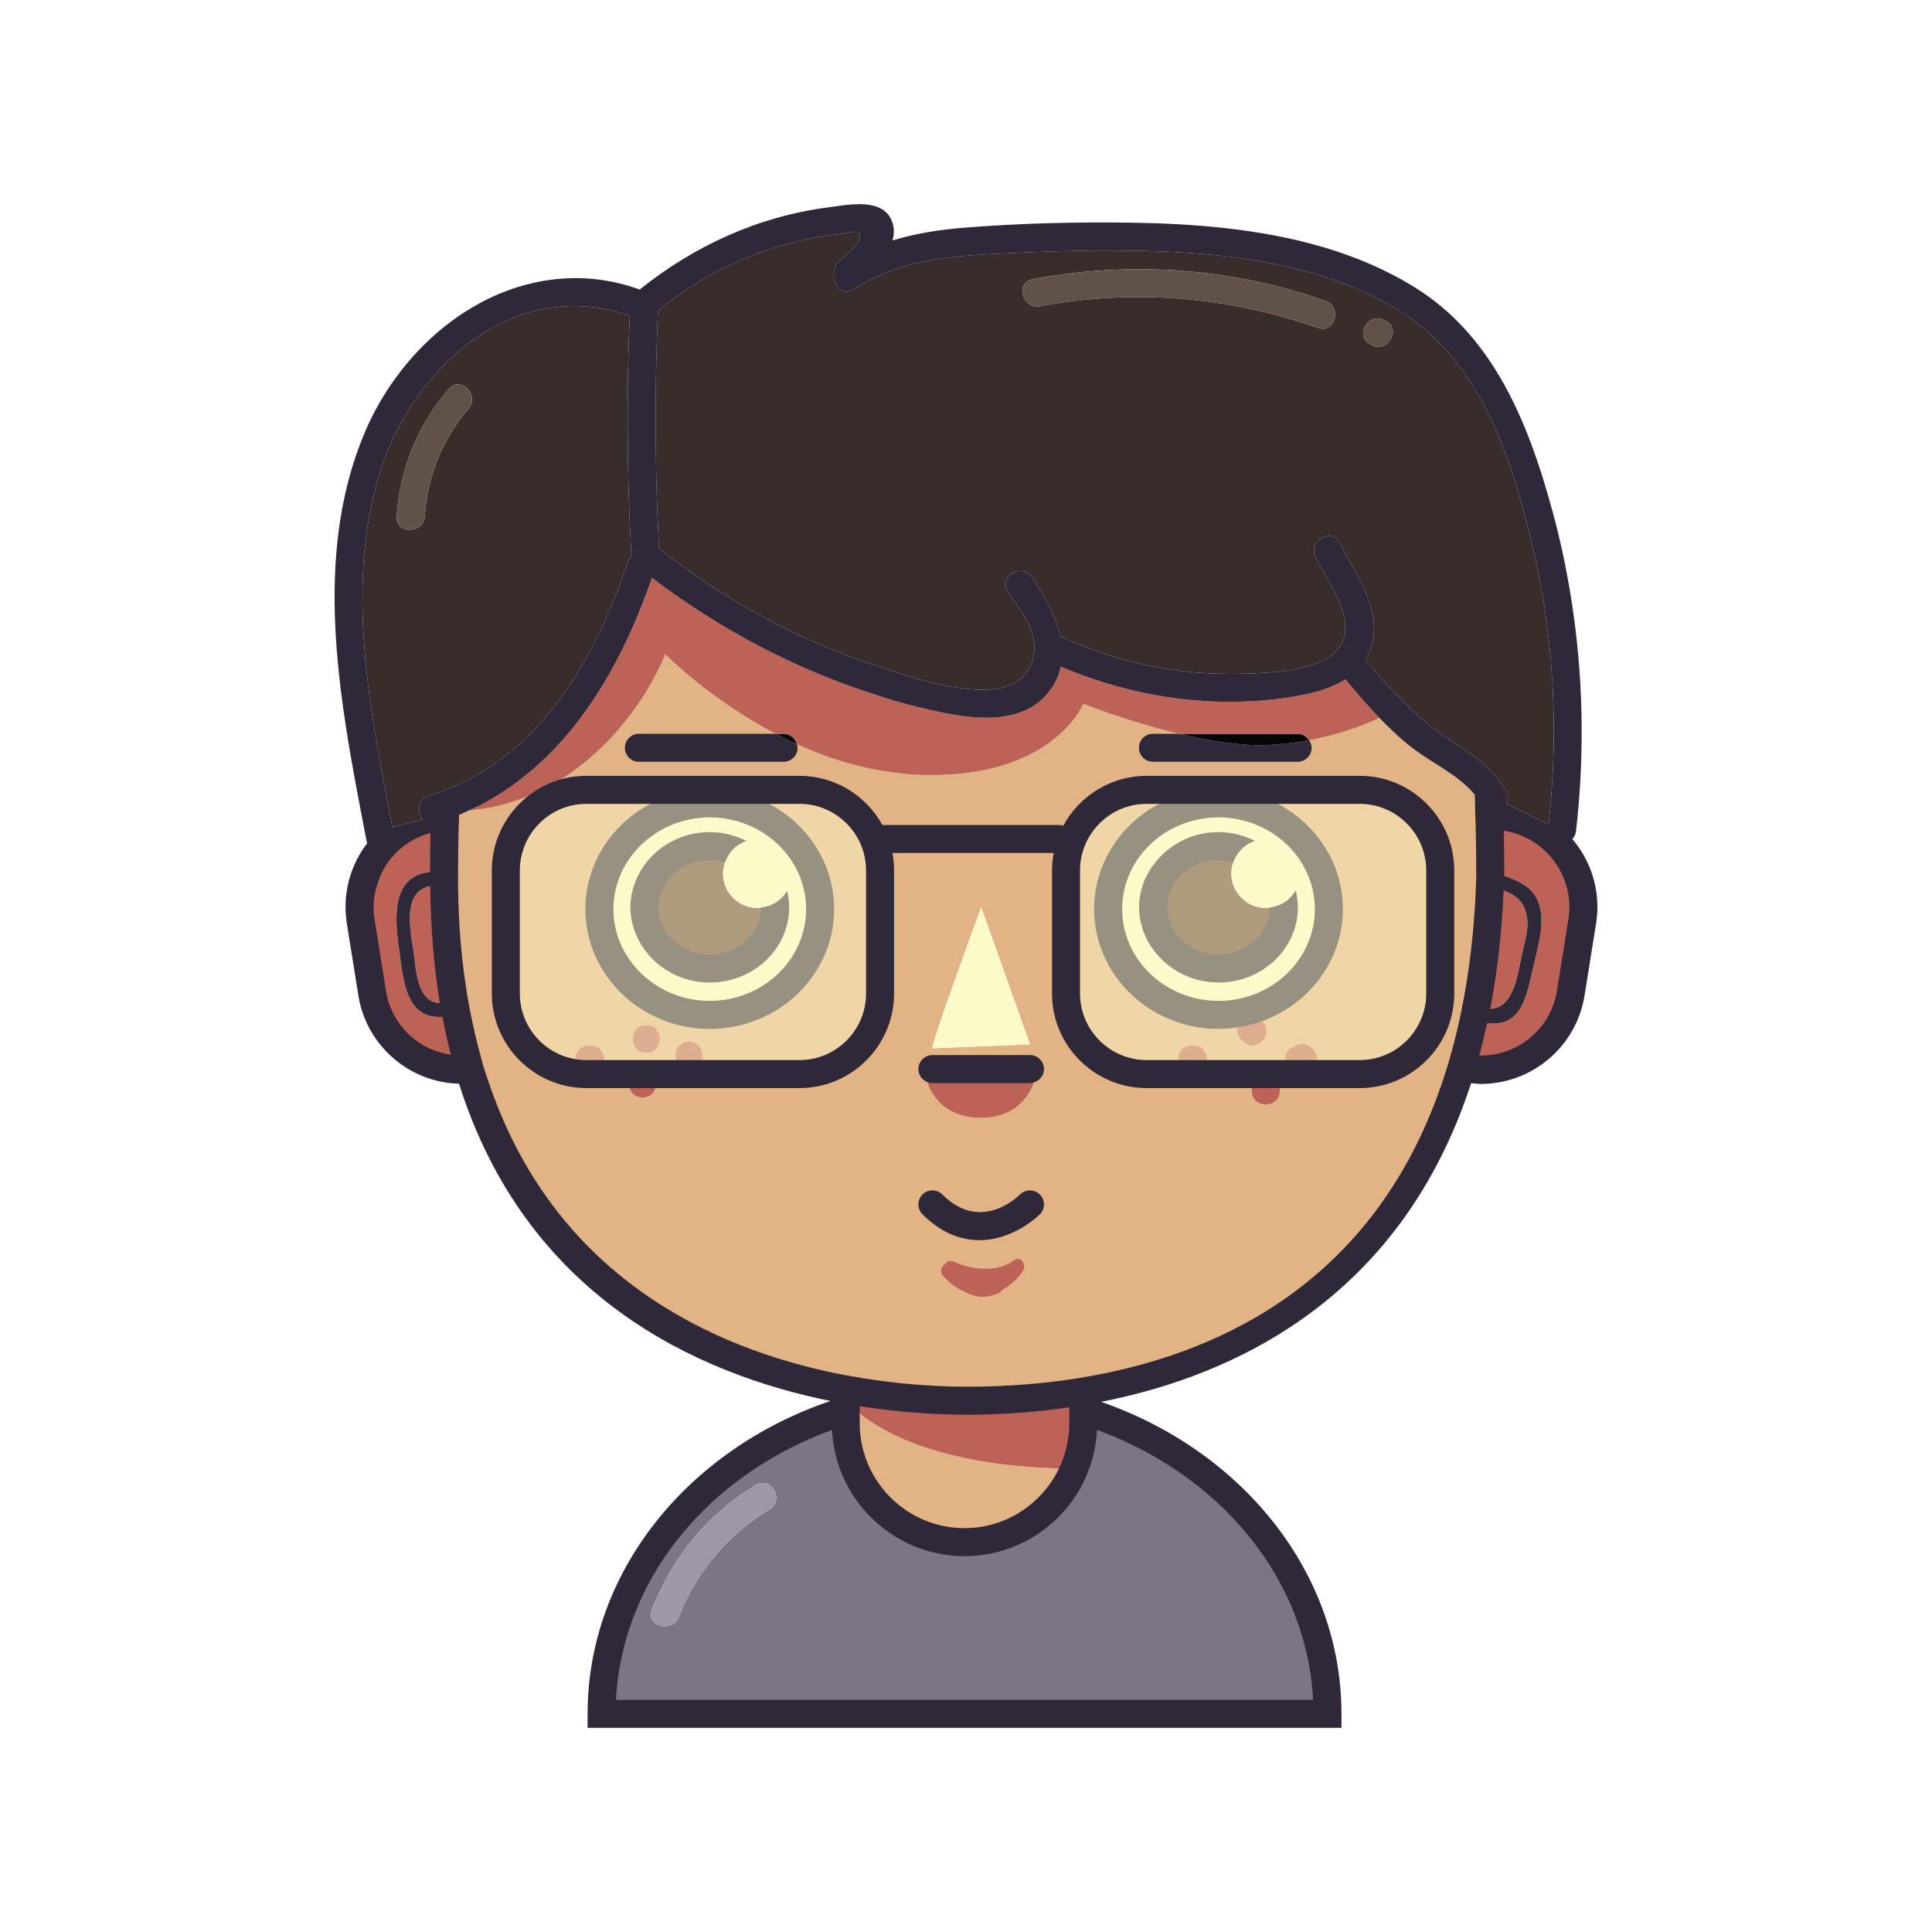 <?xml version="1.0" encoding="UTF-8" standalone="no"?>
<!DOCTYPE svg PUBLIC "-//W3C//DTD SVG 1.1//EN" "http://www.w3.org/Graphics/SVG/1.1/DTD/svg11.dtd">
<svg width="100%" height="100%" viewBox="0 0 130 130" version="1.1" xmlns="http://www.w3.org/2000/svg" xmlns:xlink="http://www.w3.org/1999/xlink" xml:space="preserve" xmlns:serif="http://www.serif.com/" style="fill-rule:evenodd;clip-rule:evenodd;stroke-linejoin:round;stroke-miterlimit:2;">
    <g transform="matrix(1,0,0,1,-236.721,-328.443)">
        <g transform="matrix(1,0,0,1,282.394,429.883)">
            <path d="M0,7.362C-0.433,8.483 -2.255,7.993 -1.817,6.861C-1.721,6.611 -1.607,6.373 -1.501,6.13C-0.103,2.94 2.153,0.311 5.163,-1.507C6.205,-2.136 7.151,-0.506 6.114,0.121C3.706,1.575 1.788,3.635 0.549,6.13C0.35,6.53 0.163,6.939 0,7.362M42.02,6.13C40.109,1.744 36.63,-1.95 32.186,-4.415C30.918,-5.118 29.573,-5.72 28.163,-6.21C27.853,-6.319 27.538,-6.421 27.221,-6.519L27.221,-5.666C27.221,-5.621 27.215,-5.577 27.215,-5.533C27.204,-4.915 27.119,-4.317 26.976,-3.741L27.088,-2.637C27.088,-2.637 26.918,-2.63 26.614,-2.626C25.411,0.273 22.549,2.328 19.227,2.328C17.565,2.328 16.02,1.813 14.737,0.937C12.661,-0.482 11.284,-2.853 11.239,-5.534C11.239,-5.577 11.232,-5.621 11.232,-5.666L11.232,-6.519C10.915,-6.421 10.602,-6.319 10.29,-6.21C4.604,-4.232 -0.038,-0.427 -2.71,4.391C-3.024,4.957 -3.308,5.538 -3.565,6.13C-4.613,8.536 -5.193,11.147 -5.193,13.881L43.647,13.881C43.647,11.147 43.067,8.536 42.02,6.13" style="fill:rgb(123,117,133);fill-rule:nonzero;"/>
        </g>
        <g transform="matrix(1,0,0,1,287.935,389.475)">
            <path d="M0,0.037C-0.081,0.046 -0.16,0.061 -0.243,0.061C-1.525,0.061 -2.563,-0.977 -2.563,-2.259C-2.563,-2.52 -2.511,-2.766 -2.432,-3C-2.325,-3.314 -2.159,-3.597 -1.938,-3.834C-2.413,-3.997 -2.92,-4.101 -3.455,-4.101C-5.885,-4.101 -7.854,-2.256 -7.854,0.018C-7.854,2.294 -5.885,4.138 -3.455,4.138C-1.025,4.138 0.944,2.294 0.944,0.018C0.944,-0.076 0.922,-0.165 0.915,-0.259C0.64,-0.1 0.331,0.002 0,0.037" style="fill:rgb(96,60,50);fill-rule:nonzero;"/>
        </g>
        <g transform="matrix(1,0,0,1,323.079,389.785)">
            <path d="M0,-0.584C-0.273,-0.421 -0.581,-0.315 -0.912,-0.276C-1.003,-0.266 -1.092,-0.249 -1.186,-0.249C-2.467,-0.249 -3.506,-1.287 -3.506,-2.569C-3.506,-2.833 -3.452,-3.082 -3.372,-3.318C-3.265,-3.631 -3.097,-3.914 -2.875,-4.15C-3.344,-4.31 -3.842,-4.411 -4.368,-4.411C-6.281,-4.411 -7.893,-3.262 -8.499,-1.665C-8.663,-1.233 -8.769,-0.776 -8.769,-0.292C-8.769,0.192 -8.663,0.65 -8.499,1.082C-7.893,2.678 -6.281,3.827 -4.368,3.827C-1.938,3.827 0.031,1.983 0.031,-0.292C0.031,-0.392 0.007,-0.485 0,-0.584" style="fill:rgb(96,60,50);fill-rule:nonzero;"/>
        </g>
        <g transform="matrix(1,0,0,1,305.234,401.116)">
            <path d="M0,0.207L0.524,0.207C0.556,0.136 0.582,0.067 0.607,0L0.103,0C0.073,0.067 0.037,0.137 0,0.207" style="fill:rgb(188,98,86);fill-rule:nonzero;"/>
        </g>
        <g transform="matrix(1,0,0,1,307.977,427.681)">
            <path d="M0,-0.43C-2.362,-0.481 -7.06,-0.821 -10.846,-2.574C-11.571,-2.909 -12.264,-3.296 -12.898,-3.743C-13.073,-3.867 -13.243,-3.993 -13.408,-4.126C-13.55,-4.239 -13.686,-4.356 -13.819,-4.475C-13.911,-4.558 -13.999,-4.644 -14.087,-4.729C-14.166,-4.806 -14.247,-4.88 -14.323,-4.96C-14.327,-4.899 -14.33,-4.836 -14.333,-4.775C-14.338,-4.66 -14.351,-4.548 -14.351,-4.432L-14.351,-3.464C-14.351,-3.419 -14.344,-3.375 -14.344,-3.331C-14.299,-0.651 -12.922,1.72 -10.846,3.139C-9.563,4.015 -8.018,4.53 -6.356,4.53C-3.034,4.53 -0.172,2.475 1.031,-0.424C0.776,-0.421 0.425,-0.421 0,-0.43" style="fill:rgb(226,179,132);fill-rule:nonzero;"/>
        </g>
        <g transform="matrix(1,0,0,1,276.335,399.821)">
            <path d="M0,-1.035L0.125,-1.035C1.34,-1.035 1.338,0.85 0.125,0.85L0,0.85C-1.215,0.85 -1.213,-1.035 0,-1.035M3.62,2.472C2.405,2.472 2.407,0.587 3.62,0.587C4.835,0.587 4.833,2.472 3.62,2.472M3.869,-0.523C2.654,-0.523 2.657,-2.408 3.869,-2.408C5.084,-2.408 5.082,-0.523 3.869,-0.523M6.74,0.6C5.525,0.6 5.527,-1.285 6.74,-1.285C7.955,-1.285 7.953,0.6 6.74,0.6M3.35,-15.638C3.577,-15.823 3.815,-15.995 4.065,-16.153C5.237,-16.892 6.637,-17.326 8.145,-17.326C9.651,-17.326 11.052,-16.892 12.224,-16.153C14.239,-14.88 15.571,-12.693 15.571,-10.207C15.571,-6.275 12.246,-3.088 8.145,-3.088C6.315,-3.088 4.644,-3.724 3.35,-4.775C1.741,-6.081 0.718,-8.028 0.718,-10.207C0.718,-12.386 1.741,-14.332 3.35,-15.638M26.41,-10.328L29.692,-1.104L23.128,-0.842C23.04,-1.191 26.41,-10.328 26.41,-10.328M23.817,14.468C23.636,14.252 23.658,13.878 23.918,13.738C24.034,13.528 24.293,13.381 24.571,13.511C25.799,14.083 27.506,14.234 28.649,13.405C28.995,13.154 29.322,13.485 29.322,13.824C29.323,13.86 29.319,13.896 29.312,13.933C29.301,13.98 29.288,14.027 29.262,14.07C29.261,14.072 29.261,14.073 29.261,14.075C29.014,14.484 28.709,14.795 28.384,15.056C28.199,15.204 28.009,15.329 27.807,15.43C27.771,15.513 27.712,15.586 27.615,15.632C27.535,15.669 27.455,15.692 27.375,15.722C26.843,15.919 26.307,15.95 25.744,15.752C25.578,15.694 25.424,15.617 25.274,15.532C25.206,15.504 25.138,15.478 25.069,15.444C24.67,15.252 24.296,14.967 23.957,14.602C23.912,14.553 23.861,14.52 23.817,14.468M23.241,1.295C23.15,1.017 23.128,0.821 23.128,0.821L29.692,0.559C29.692,0.559 29.659,0.876 29.507,1.295C29.481,1.362 29.455,1.431 29.424,1.502C29.068,2.316 28.255,3.361 26.41,3.361C24.414,3.361 23.626,2.254 23.318,1.502C23.289,1.429 23.263,1.361 23.241,1.295M48.53,0.596C48.447,0.638 48.364,0.679 48.281,0.721C47.198,1.263 46.245,-0.364 47.33,-0.906C47.413,-0.948 47.496,-0.99 47.579,-1.031C48.662,-1.573 49.615,0.054 48.53,0.596M40.69,0.85L40.565,0.85C39.352,0.85 39.354,-1.035 40.565,-1.035L40.69,-1.035C41.905,-1.035 41.903,0.85 40.69,0.85M45.352,-2.632C46.21,-1.772 44.877,-0.44 44.019,-1.299L43.894,-1.424C43.636,-1.681 43.591,-1.979 43.656,-2.251C43.809,-2.882 44.626,-3.356 45.227,-2.756C45.256,-2.727 45.284,-2.698 45.313,-2.669C45.326,-2.656 45.339,-2.643 45.352,-2.632M46.501,1.904L46.501,2.029C46.501,3.244 44.616,3.241 44.616,2.029L44.616,1.904C44.616,0.69 46.501,0.692 46.501,1.904M38.245,-16.123C38.262,-16.134 38.28,-16.142 38.297,-16.153C39.468,-16.892 40.868,-17.326 42.376,-17.326C43.883,-17.326 45.283,-16.892 46.454,-16.153C48.47,-14.88 49.803,-12.693 49.803,-10.207C49.803,-6.275 46.478,-3.088 42.376,-3.088C40.847,-3.088 39.427,-3.532 38.245,-4.291C36.258,-5.568 34.949,-7.741 34.949,-10.207C34.949,-12.673 36.258,-14.846 38.245,-16.123M60.657,-12.641C60.654,-13.625 60.644,-14.59 60.616,-15.519C60.609,-15.737 60.595,-15.937 60.587,-16.153C60.583,-16.261 60.577,-16.364 60.572,-16.472C60.567,-16.6 60.561,-16.725 60.556,-16.852C60.378,-16.918 60.211,-17.028 60.089,-17.237C60.062,-17.284 60.026,-17.323 59.998,-17.368C59.88,-17.556 59.757,-17.736 59.619,-17.902C58.502,-19.257 56.796,-19.992 55.406,-21.057C54.838,-21.494 54.313,-21.972 53.803,-22.468C53.6,-22.665 53.4,-22.865 53.205,-23.069C52.317,-22.652 50.646,-21.976 48.475,-21.569C47.579,-21.402 46.604,-21.278 45.559,-21.242C43.783,-21.181 41.676,-21.533 39.711,-22.004C39.209,-22.125 38.721,-22.252 38.245,-22.383C35.469,-23.149 33.28,-24.016 33.28,-24.016C33.28,-24.016 31.18,-18.784 21.902,-19.254C21.529,-19.272 21.164,-19.32 20.797,-19.361C18.353,-19.636 16.051,-20.365 14.007,-21.298C13.511,-21.524 13.028,-21.76 12.563,-22.004C8.088,-24.358 5.151,-27.356 5.151,-27.356C5.151,-27.356 4.607,-25.893 3.35,-24.046C2.304,-22.51 0.766,-20.709 -1.38,-19.254C-3.381,-17.895 -5.321,-17.269 -6.898,-16.995C-7.314,-16.922 -7.702,-16.874 -8.062,-16.845C-8.282,-16.743 -8.499,-16.637 -8.726,-16.544C-8.794,-16.516 -8.862,-16.489 -8.931,-16.463C-9.164,-16.371 -9.408,-16.293 -9.648,-16.209L-9.651,-16.153C-9.66,-15.933 -9.675,-15.726 -9.682,-15.505C-9.716,-14.476 -9.735,-13.42 -9.735,-12.325C-9.735,-9.166 -9.521,-6.284 -9.13,-3.634C-9.073,-3.524 -9.056,-3.403 -9.081,-3.292C-8.923,-2.273 -8.738,-1.289 -8.526,-0.342C-8.454,-0.02 -8.376,0.293 -8.298,0.607C-8.221,0.913 -8.146,1.223 -8.063,1.522C-4.409,14.776 4.904,20.485 16.438,22.238C16.747,22.286 17.059,22.328 17.371,22.369C17.363,22.43 17.351,22.488 17.344,22.549C17.333,22.643 17.33,22.737 17.322,22.832C17.409,22.748 17.748,22.678 18.284,22.62C18.489,22.598 18.729,22.577 18.985,22.559C19.584,22.619 20.188,22.67 20.797,22.712C20.814,22.714 20.831,22.715 20.849,22.716C22.361,22.819 23.9,22.873 25.463,22.873C26.926,22.873 28.366,22.821 29.786,22.726C30.623,22.669 31.452,22.598 32.271,22.505C32.394,22.491 32.518,22.478 32.641,22.462L32.722,23.261L32.734,23.38L32.838,24.397L33.035,26.321C33.179,25.745 33.264,25.147 33.274,24.529C33.274,24.485 33.28,24.441 33.28,24.396L33.28,23.428C33.28,23.34 33.271,23.256 33.268,23.169C33.261,22.961 33.252,22.753 33.229,22.55C33.224,22.494 33.212,22.441 33.204,22.386C33.516,22.345 33.829,22.307 34.138,22.26C45.786,20.488 55.218,14.619 58.941,1.472C59.026,1.17 59.108,0.862 59.188,0.553C59.267,0.245 59.342,-0.065 59.415,-0.38C59.585,-1.117 59.741,-1.871 59.877,-2.651C59.868,-2.653 59.86,-2.654 59.852,-2.656C59.293,-2.805 59.497,-3.626 60.024,-3.569C60.414,-6.094 60.63,-8.835 60.652,-11.811C60.335,-12.016 60.387,-12.489 60.657,-12.641" style="fill:rgb(226,179,132);fill-rule:nonzero;"/>
        </g>
        <g transform="matrix(1,0,0,1,288.879,389.735)">
            <path d="M0,-0.242C0,2.033 -1.97,3.877 -4.399,3.877C-6.829,3.877 -8.799,2.033 -8.799,-0.242C-8.799,-2.516 -6.829,-4.361 -4.399,-4.361C-3.864,-4.361 -3.357,-4.258 -2.883,-4.095C-3.104,-3.857 -3.27,-3.574 -3.376,-3.261C-3.455,-3.026 -3.508,-2.78 -3.508,-2.519C-3.508,-1.237 -2.47,-0.199 -1.187,-0.199C-1.104,-0.199 -1.025,-0.215 -0.944,-0.223C-0.613,-0.259 -0.305,-0.36 -0.029,-0.519C-0.022,-0.426 0,-0.337 0,-0.242M-0.32,-6.067C-1.492,-6.806 -2.893,-7.24 -4.399,-7.24C-5.907,-7.24 -7.307,-6.806 -8.479,-6.067C-8.729,-5.909 -8.967,-5.737 -9.194,-5.552C-10.803,-4.246 -11.826,-2.3 -11.826,-0.121C-11.826,2.058 -10.803,4.005 -9.194,5.311C-7.9,6.362 -6.229,6.998 -4.399,6.998C-0.298,6.998 3.027,3.811 3.027,-0.121C3.027,-2.607 1.695,-4.794 -0.32,-6.067" style="fill:rgb(253,250,201);fill-rule:nonzero;"/>
        </g>
        <g transform="matrix(1,0,0,1,323.11,389.735)">
            <path d="M0,-0.242C0,2.033 -1.97,3.877 -4.399,3.877C-6.312,3.877 -7.924,2.728 -8.53,1.132C-8.694,0.7 -8.8,0.242 -8.8,-0.242C-8.8,-0.726 -8.694,-1.183 -8.53,-1.615C-7.924,-3.212 -6.312,-4.361 -4.399,-4.361C-3.873,-4.361 -3.375,-4.26 -2.906,-4.1C-3.128,-3.864 -3.296,-3.581 -3.403,-3.268C-3.483,-3.032 -3.537,-2.783 -3.537,-2.519C-3.537,-1.237 -2.498,-0.199 -1.217,-0.199C-1.123,-0.199 -1.034,-0.216 -0.943,-0.226C-0.612,-0.265 -0.305,-0.371 -0.031,-0.534C-0.024,-0.435 0,-0.342 0,-0.242M-0.321,-6.067C-1.492,-6.806 -2.893,-7.24 -4.399,-7.24C-5.907,-7.24 -7.308,-6.806 -8.479,-6.067C-8.495,-6.056 -8.514,-6.048 -8.53,-6.037C-10.518,-4.76 -11.826,-2.587 -11.826,-0.121C-11.826,2.345 -10.518,4.518 -8.53,5.795C-7.349,6.554 -5.929,6.998 -4.399,6.998C-0.298,6.998 3.027,3.811 3.027,-0.121C3.027,-2.607 1.694,-4.794 -0.321,-6.067" style="fill:rgb(253,250,201);fill-rule:nonzero;"/>
        </g>
        <g transform="matrix(1,0,0,1,299.463,389.494)">
            <path d="M0,9.486L6.564,9.223L3.282,0C3.282,0 -0.088,9.136 0,9.486" style="fill:rgb(253,250,201);fill-rule:nonzero;"/>
        </g>
        <g transform="matrix(-1,0,0,1,316.818,378.64)">
            <path d="M-7.219,-0.823L0.772,-0.823C-1.193,-0.352 -3.3,0 -5.075,-0.061C-6.12,-0.097 -7.096,-0.221 -7.991,-0.388C-7.823,-0.644 -7.548,-0.823 -7.219,-0.823" style="fill:rgb(7,6,6);fill-rule:nonzero;"/>
        </g>
        <g transform="matrix(1,0,0,1,289.447,378.523)">
            <path d="M0,-0.706L-0.549,-0.706C-0.084,-0.462 0.398,-0.227 0.895,0C0.788,-0.403 0.437,-0.706 0,-0.706" style="fill:rgb(7,6,6);fill-rule:nonzero;"/>
        </g>
        <g transform="matrix(1,0,0,1,306.496,403.117)">
            <path d="M0,-2.692L0.051,-3.228L-7.555,-2.924L-7.502,-2.425C-7.485,-2.258 -7.437,-2.064 -7.372,-1.862C-7.04,-0.819 -6.033,0.536 -3.751,0.536C-1.619,0.536 -0.602,-0.751 -0.204,-1.847C-0.093,-2.154 -0.022,-2.448 0,-2.692" style="fill:rgb(188,98,86);fill-rule:nonzero;"/>
        </g>
        <g transform="matrix(1,0,0,1,339.15,391.778)">
            <path d="M0,0.781C0.154,0.087 0.423,-0.74 0.335,-1.458C0.184,-2.691 -0.43,-3.093 -1.256,-3.415C-1.509,-3.513 -1.78,-3.605 -2.066,-3.708C-2.105,-3.723 -2.132,-3.747 -2.163,-3.768C-2.186,-0.791 -2.401,1.95 -2.791,4.474C-2.765,4.477 -2.741,4.471 -2.713,4.478C-2.509,4.533 -2.327,4.549 -2.156,4.546C-0.521,4.518 -0.289,2.087 0,0.781" style="fill:rgb(188,98,86);fill-rule:nonzero;"/>
        </g>
        <g transform="matrix(1,0,0,1,341.547,398.712)">
            <path d="M0,-13.476C-0.315,-13.528 -0.573,-13.722 -0.64,-14.063C-1.178,-14.487 -1.793,-14.819 -2.463,-15.044C-2.778,-15.15 -3.103,-15.238 -3.441,-15.292C-3.517,-15.304 -3.591,-15.307 -3.666,-15.316C-3.993,-15.357 -4.318,-15.375 -4.64,-15.363C-4.635,-15.255 -4.629,-15.152 -4.625,-15.044C-4.617,-14.829 -4.603,-14.628 -4.596,-14.411C-4.568,-13.481 -4.558,-12.516 -4.555,-11.533C-4.463,-11.584 -4.348,-11.601 -4.213,-11.552C-4.017,-11.481 -3.813,-11.41 -3.609,-11.337C-2.686,-11.007 -1.748,-10.612 -1.355,-9.665C-0.82,-8.375 -1.262,-6.844 -1.572,-5.557C-2.091,-3.409 -2.33,-1.112 -4.758,-1.429C-4.938,-1.453 -5.129,-1.488 -5.335,-1.542C-5.471,-0.762 -5.627,-0.008 -5.797,0.729C-5.87,1.044 -5.945,1.354 -6.024,1.662C-5.867,1.683 -5.71,1.704 -5.554,1.712C-2.455,1.899 0.364,-0.307 0.864,-3.433L1.64,-8.273C1.954,-10.236 1.282,-12.135 0,-13.476" style="fill:rgb(188,98,86);fill-rule:nonzero;"/>
        </g>
        <g transform="matrix(1,0,0,1,309.173,425.325)">
            <path d="M0,-1.107L-0.104,-2.124L-0.116,-2.243L-0.197,-3.042C-0.32,-3.026 -0.444,-3.012 -0.567,-2.999C-1.386,-2.906 -2.215,-2.835 -3.052,-2.778C-4.472,-2.682 -5.912,-2.63 -7.375,-2.63C-8.938,-2.63 -10.477,-2.684 -11.989,-2.788C-12.007,-2.789 -12.023,-2.79 -12.041,-2.792C-12.649,-2.834 -13.254,-2.884 -13.853,-2.945C-14.109,-2.926 -14.349,-2.906 -14.554,-2.883C-15.09,-2.826 -15.429,-2.755 -15.516,-2.671C-15.529,-2.658 -15.546,-2.644 -15.546,-2.63C-15.537,-2.621 -15.527,-2.613 -15.519,-2.604C-15.442,-2.524 -15.361,-2.45 -15.282,-2.373C-15.194,-2.288 -15.106,-2.202 -15.015,-2.119C-14.881,-2 -14.745,-1.882 -14.604,-1.77C-14.438,-1.637 -14.269,-1.51 -14.094,-1.387C-13.459,-0.94 -12.767,-0.553 -12.041,-0.217C-8.255,1.536 -3.558,1.875 -1.195,1.926C-0.771,1.935 -0.419,1.935 -0.164,1.932C0.14,1.928 0.31,1.921 0.31,1.921L0.197,0.818L0,-1.107Z" style="fill:rgb(188,98,86);fill-rule:nonzero;"/>
        </g>
        <g transform="matrix(-1,0,0,1,276.335,400.671)">
            <path d="M-0.125,-1.885L-0,-1.885C1.213,-1.885 1.215,0 -0,0L-0.125,0C-1.338,0 -1.34,-1.885 -0.125,-1.885" style="fill:rgb(188,98,86);fill-rule:nonzero;"/>
        </g>
        <g transform="matrix(1,0,0,1,279.955,402.293)">
            <path d="M0,-1.885C-1.213,-1.885 -1.215,0 0,0C1.213,0 1.215,-1.885 0,-1.885" style="fill:rgb(188,98,86);fill-rule:nonzero;"/>
        </g>
        <g transform="matrix(1,0,0,1,280.204,399.298)">
            <path d="M0,-1.885C-1.212,-1.885 -1.215,0 0,0C1.213,0 1.215,-1.885 0,-1.885" style="fill:rgb(188,98,86);fill-rule:nonzero;"/>
        </g>
        <g transform="matrix(1,0,0,1,283.075,400.421)">
            <path d="M0,-1.885C-1.213,-1.885 -1.215,0 0,0C1.213,0 1.215,-1.885 0,-1.885" style="fill:rgb(188,98,86);fill-rule:nonzero;"/>
        </g>
        <g transform="matrix(-1,0,0,1,316.901,400.671)">
            <path d="M-0.124,-1.885L0.001,-1.885C1.213,-1.885 1.215,0 0.001,0L-0.124,0C-1.337,0 -1.339,-1.885 -0.124,-1.885" style="fill:rgb(188,98,86);fill-rule:nonzero;"/>
        </g>
        <g transform="matrix(1,0,0,1,321.686,398.656)">
            <path d="M0,-1.466C-0.013,-1.478 -0.025,-1.49 -0.038,-1.503C-0.067,-1.532 -0.096,-1.562 -0.125,-1.59C-0.726,-2.191 -1.543,-1.716 -1.695,-1.085C-1.761,-0.814 -1.716,-0.516 -1.458,-0.258L-1.333,-0.133C-0.475,0.725 0.858,-0.607 0,-1.466" style="fill:rgb(188,98,86);fill-rule:nonzero;"/>
        </g>
        <g transform="matrix(0,1,1,0,321.956,400.846)">
            <path d="M0.88,-1.005L1.005,-1.005C2.217,-1.005 2.22,0.88 1.005,0.88L0.88,0.88C-0.333,0.88 -0.335,-1.005 0.88,-1.005" style="fill:rgb(188,98,86);fill-rule:nonzero;"/>
        </g>
        <g transform="matrix(-0.928,0.372,0.372,0.928,324.917,400.349)">
            <path d="M0.351,-1.82C0.443,-1.813 0.536,-1.804 0.629,-1.796C1.837,-1.697 1.558,0.168 0.351,0.068C0.258,0.06 0.166,0.052 0.073,0.044C-1.135,-0.055 -0.856,-1.92 0.351,-1.82" style="fill:rgb(188,98,86);fill-rule:nonzero;"/>
        </g>
        <g transform="matrix(1,0,0,1,267.254,387.519)">
            <path d="M0,9.01C-0.032,9.151 -0.129,9.271 -0.322,9.303C-0.477,9.329 -0.619,9.341 -0.758,9.349C-3.311,9.501 -3.398,6.771 -3.708,4.572C-4.002,2.485 -4.097,-0.148 -1.594,-0.402C-1.445,-0.417 -1.292,-0.427 -1.126,-0.424C-0.735,-0.419 -0.6,-0.029 -0.712,0.247C-0.767,0.416 -0.909,0.553 -1.14,0.553C-1.187,0.553 -1.225,0.538 -1.266,0.528C-1.376,0.531 -1.484,0.537 -1.582,0.555C-3.486,0.887 -2.924,3.561 -2.712,4.913C-2.543,5.991 -2.525,8.377 -0.934,8.42C-0.821,8.423 -0.701,8.416 -0.572,8.395C-0.323,8.353 -0.14,8.489 -0.049,8.668C-0.439,6.018 -0.654,3.136 -0.654,-0.023C-0.654,-1.118 -0.635,-2.175 -0.601,-3.203C-0.594,-3.425 -0.579,-3.632 -0.57,-3.851L-0.567,-3.907C-0.621,-3.888 -0.674,-3.869 -0.728,-3.851C-0.882,-3.8 -1.028,-3.737 -1.186,-3.689C-1.316,-3.649 -1.435,-3.645 -1.547,-3.655C-1.726,-3.67 -1.872,-3.744 -1.996,-3.851C-2.01,-3.863 -2.022,-3.878 -2.036,-3.891C-2.078,-3.878 -2.119,-3.865 -2.161,-3.851C-2.847,-3.621 -3.473,-3.277 -4.02,-2.841C-3.883,-2.134 -4.471,-1.68 -5.018,-1.671C-5.061,-1.67 -5.101,-1.669 -5.143,-1.674C-6.082,-0.396 -6.533,1.239 -6.264,2.92L-5.488,7.76C-5.401,8.307 -5.236,8.822 -5.018,9.305C-4.104,11.324 -2.143,12.711 0.075,12.891C0.309,12.909 0.545,12.917 0.783,12.908C0.705,12.595 0.627,12.281 0.555,11.96C0.343,11.013 0.158,10.029 0,9.01" style="fill:rgb(188,98,86);fill-rule:nonzero;"/>
        </g>
        <g transform="matrix(1,0,0,1,304.984,415.559)">
            <path d="M0,-2.332C-1.144,-1.504 -2.851,-1.654 -4.078,-2.227C-4.356,-2.356 -4.615,-2.209 -4.731,-1.999C-4.991,-1.859 -5.014,-1.485 -4.832,-1.27C-4.788,-1.218 -4.737,-1.185 -4.692,-1.136C-4.354,-0.77 -3.979,-0.485 -3.58,-0.293C-3.512,-0.26 -3.443,-0.233 -3.375,-0.205C-3.226,-0.12 -3.071,-0.044 -2.905,0.015C-2.343,0.213 -1.807,0.182 -1.274,-0.016C-1.194,-0.046 -1.114,-0.068 -1.034,-0.105C-0.937,-0.151 -0.878,-0.225 -0.843,-0.308C-0.641,-0.408 -0.45,-0.533 -0.266,-0.682C0.06,-0.942 0.364,-1.254 0.611,-1.662C0.611,-1.664 0.611,-1.665 0.612,-1.667C0.641,-1.714 0.651,-1.76 0.662,-1.805C0.67,-1.842 0.674,-1.878 0.673,-1.913C0.671,-1.965 0.658,-2.014 0.639,-2.059C0.562,-2.335 0.294,-2.545 0,-2.332" style="fill:rgb(188,98,86);fill-rule:nonzero;"/>
        </g>
        <g transform="matrix(1,0,0,1,324.421,375.107)">
            <path d="M0,0.09C-1.753,0.44 -3.525,0.574 -5.293,0.557C-6.818,0.54 -8.338,0.395 -9.841,0.129C-12.063,-0.265 -14.236,-0.919 -16.321,-1.802C-16.453,-1.183 -16.728,-0.579 -17.202,-0.009C-18.959,2.097 -22.073,1.756 -24.466,1.248C-25.416,1.047 -26.356,0.815 -27.289,0.554C-27.789,0.413 -28.279,0.245 -28.774,0.089C-34.205,-1.633 -39.284,-4.34 -43.833,-7.779C-44.112,-6.974 -44.411,-6.175 -44.736,-5.385C-45.867,-2.639 -47.291,-0.017 -49.102,2.246C-50.042,3.423 -51.092,4.498 -52.255,5.446C-53.245,6.251 -54.313,6.968 -55.481,7.563C-55.697,7.672 -55.925,7.768 -56.147,7.869C-55.788,7.84 -55.4,7.792 -54.984,7.719C-53.407,7.444 -51.467,6.819 -49.466,5.46C-47.32,4.005 -45.782,2.204 -44.736,0.668C-43.479,-1.18 -42.935,-2.642 -42.935,-2.642C-42.935,-2.642 -39.998,0.356 -35.522,2.71L-34.974,2.71C-34.536,2.71 -34.186,3.013 -34.079,3.416C-32.035,4.349 -29.733,5.078 -27.289,5.353C-26.922,5.394 -26.557,5.442 -26.184,5.46C-16.906,5.93 -14.806,0.697 -14.806,0.697C-14.806,0.697 -12.617,1.565 -9.841,2.331C-9.365,2.462 -8.877,2.589 -8.375,2.71L-0.384,2.71C-0.055,2.71 0.221,2.889 0.389,3.145C2.56,2.737 4.231,2.062 5.119,1.645C4.32,0.815 3.568,-0.062 2.832,-0.951C1.993,-0.42 0.979,-0.105 0,0.09" style="fill:rgb(188,98,86);fill-rule:nonzero;"/>
        </g>
        <g transform="matrix(1,0,0,1,306.201,380.38)">
            <path d="M0,-33.147C6.637,-34.39 13.336,-33.922 19.716,-31.691C20.854,-31.293 20.361,-29.472 19.215,-29.874C13.161,-31.991 6.809,-32.511 0.501,-31.33C-0.687,-31.107 -1.19,-32.923 0,-33.147M23.667,-30.398L23.77,-30.342C24.841,-29.769 23.888,-28.142 22.818,-28.715C22.784,-28.734 22.75,-28.751 22.716,-28.77C21.645,-29.343 22.598,-30.97 23.667,-30.398M33.652,-15.139C32.73,-19.029 31.533,-23.163 29.285,-26.508C28.113,-28.252 26.661,-29.787 24.803,-30.952C21.255,-33.175 17.113,-34.22 12.927,-34.699C10.805,-34.942 8.67,-35.043 6.596,-35.072C3.4,-35.117 0.197,-34.997 -2.993,-34.831C-5.635,-34.693 -8.207,-34.41 -10.555,-33.295C-11.053,-33.058 -11.544,-32.797 -12.02,-32.478C-12.836,-31.93 -13.589,-32.886 -13.328,-33.63C-13.353,-33.869 -13.28,-34.121 -13.059,-34.341C-12.721,-34.678 -11.898,-35.224 -11.714,-35.684C-11.309,-36.69 -12.156,-36.276 -12.993,-36.189C-14.425,-36.04 -15.848,-35.739 -17.225,-35.32C-20.155,-34.43 -22.832,-32.962 -25.209,-31.044C-25.249,-30.141 -25.274,-29.238 -25.3,-28.334C-25.316,-27.725 -25.334,-27.117 -25.344,-26.508C-25.345,-26.457 -25.345,-26.406 -25.346,-26.354C-25.352,-25.957 -25.352,-25.559 -25.354,-25.162C-25.374,-22.843 -25.354,-20.525 -25.275,-18.207C-25.239,-17.147 -25.191,-16.087 -25.135,-15.028C-24.761,-14.733 -24.382,-14.444 -23.999,-14.16C-20.058,-11.238 -15.699,-8.904 -11.049,-7.317C-10.886,-7.261 -10.72,-7.205 -10.555,-7.149C-10.067,-6.983 -9.572,-6.818 -9.069,-6.657C-7.327,-6.099 -5.506,-5.617 -3.74,-5.535C-1.865,-5.448 -0.102,-5.947 0.118,-8.167C0.256,-9.554 -0.919,-11.04 -1.66,-12.134C-2.343,-13.142 -0.709,-14.084 -0.033,-13.085C0.756,-11.92 1.555,-10.533 1.862,-9.123C3.952,-8.153 6.138,-7.455 8.379,-7.038C9.874,-6.76 11.393,-6.611 12.927,-6.599C13.256,-6.596 13.584,-6.588 13.913,-6.598C15.672,-6.652 18.296,-6.682 19.867,-7.679C20.218,-7.901 20.473,-8.15 20.659,-8.417C21.886,-10.179 19.875,-12.783 19.045,-14.439C18.502,-15.522 20.129,-16.475 20.672,-15.39C21.725,-13.291 23.504,-11.034 22.818,-8.52C22.721,-8.16 22.564,-7.849 22.386,-7.558C23.753,-5.91 25.168,-4.323 26.866,-3.027C27.173,-2.793 27.468,-2.546 27.797,-2.334C28.427,-1.926 29.047,-1.532 29.628,-1.102C29.935,-0.875 30.23,-0.637 30.51,-0.381C30.919,-0.006 31.288,0.415 31.613,0.894C31.693,1.012 31.776,1.126 31.85,1.251C32.029,1.558 32.004,1.849 31.882,2.091C31.875,2.105 31.866,2.119 31.858,2.132L34.724,3.543C34.737,3.413 34.748,3.283 34.761,3.153C34.973,1.095 35.084,-0.967 35.073,-3.027C35.054,-7.096 34.596,-11.155 33.652,-15.139" style="fill:rgb(56,45,42);fill-rule:nonzero;"/>
        </g>
        <g transform="matrix(1,0,0,1,265.303,369.776)">
            <path d="M0,-6.591C-0.077,-5.385 -1.963,-5.38 -1.884,-6.591C-1.676,-9.815 -0.492,-12.709 1.608,-15.161C2.399,-16.084 3.727,-14.744 2.94,-13.828C1.18,-11.773 0.175,-9.29 0,-6.591M13.652,-13.605C13.653,-14.095 13.657,-14.585 13.663,-15.075C13.666,-15.352 13.665,-15.627 13.67,-15.904C13.677,-16.312 13.685,-16.719 13.694,-17.127C13.718,-18.115 13.752,-19.103 13.793,-20.091C11.348,-20.937 9.001,-20.916 6.863,-20.266C4.404,-19.519 2.229,-17.937 0.49,-15.904C-1.109,-14.032 -2.341,-11.781 -3.059,-9.421C-4.719,-3.96 -4.321,1.886 -3.415,7.578C-3.076,9.71 -2.667,11.819 -2.267,13.88C-2.236,14.036 -2.206,14.191 -2.176,14.346L-0.138,13.801C-0.333,13.572 -0.418,13.257 -0.365,12.954C-0.312,12.642 -0.123,12.355 0.265,12.237C0.333,12.216 0.396,12.188 0.464,12.167C0.592,12.126 0.713,12.077 0.839,12.034C1.055,11.959 1.273,11.888 1.483,11.805C1.793,11.682 2.09,11.544 2.386,11.404C4.079,10.607 5.562,9.546 6.863,8.287C7.1,8.057 7.33,7.82 7.555,7.578C10.41,4.511 12.331,0.496 13.676,-3.543C13.678,-3.548 13.681,-3.55 13.683,-3.555C13.729,-3.69 13.795,-3.801 13.875,-3.891C13.876,-3.927 13.892,-3.961 13.897,-3.996C13.833,-5.151 13.785,-6.305 13.745,-7.459C13.674,-9.507 13.646,-11.556 13.652,-13.605" style="fill:rgb(56,45,42);fill-rule:nonzero;"/>
        </g>
        <g transform="matrix(-0.019,-1,-1,0.019,316.088,338.563)">
            <path d="M-10.309,-9.637C-7.959,-3.3 -7.365,3.389 -8.483,10.048C-8.685,11.242 -10.51,10.772 -10.309,9.581C-9.247,3.252 -9.886,-3.089 -12.116,-9.102C-12.54,-10.241 -10.728,-10.769 -10.309,-9.637" style="fill:rgb(96,81,73);fill-rule:nonzero;"/>
        </g>
        <g transform="matrix(-0.879,-0.478,-0.478,0.879,328.605,351.263)">
            <path d="M-0.615,-1.728L-0.497,-1.728C0.715,-1.72 0.775,0.164 -0.439,0.156C-0.478,0.157 -0.517,0.155 -0.556,0.155C-1.769,0.148 -1.829,-1.736 -0.615,-1.728" style="fill:rgb(96,81,73);fill-rule:nonzero;"/>
        </g>
        <g transform="matrix(-0.983,-0.184,-0.184,0.983,264.654,363.262)">
            <path d="M-0.624,-8.916C0.989,-6.119 1.618,-3.055 1.228,0.151C1.082,1.356 -0.77,1.003 -0.624,-0.196C-0.297,-2.881 -0.827,-5.506 -2.179,-7.852C-2.782,-8.897 -1.231,-9.969 -0.624,-8.916" style="fill:rgb(96,81,73);fill-rule:nonzero;"/>
        </g>
        <g transform="matrix(1,0,0,1,287.558,437.737)">
            <path d="M0,-9.361C-3.01,-7.543 -5.266,-4.914 -6.664,-1.724C-6.771,-1.481 -6.884,-1.243 -6.98,-0.993C-7.418,0.139 -5.596,0.629 -5.163,-0.492C-5,-0.915 -4.813,-1.324 -4.614,-1.724C-3.375,-4.218 -1.457,-6.279 0.951,-7.733C1.988,-8.36 1.042,-9.99 0,-9.361" style="fill:rgb(157,152,168);fill-rule:nonzero;"/>
        </g>
        <g transform="matrix(1,0,0,1,342.257,396.429)">
            <path d="M0,-6.139L-0.776,-1.299C-1.19,1.282 -3.462,3.09 -6,3.041C-5.808,2.333 -5.63,1.603 -5.468,0.854C-3.04,1.172 -2.801,-1.125 -2.282,-3.274C-1.972,-4.561 -1.53,-6.092 -2.065,-7.382C-2.458,-8.328 -3.396,-8.724 -4.319,-9.054C-4.319,-10.087 -4.329,-11.098 -4.348,-12.082C-4.332,-12.079 -4.316,-12.08 -4.301,-12.078C-2.939,-11.86 -1.741,-11.12 -0.926,-9.994C-0.111,-8.869 0.218,-7.5 0,-6.139M-7.831,2.678C-7.915,2.988 -8,3.298 -8.09,3.599C-8.182,3.906 -8.28,4.202 -8.378,4.5C-12.745,17.861 -22.878,22.901 -31.996,24.576C-32.307,24.633 -32.618,24.69 -32.927,24.74C-33.24,24.791 -33.552,24.836 -33.862,24.879C-34.679,24.992 -35.48,25.079 -36.268,25.145C-37.736,25.269 -39.147,25.324 -40.459,25.324C-41.575,25.324 -43.05,25.271 -44.748,25.104C-44.873,25.092 -44.997,25.081 -45.125,25.067C-45.841,24.99 -46.596,24.89 -47.38,24.765C-47.687,24.717 -47.995,24.665 -48.31,24.608C-48.617,24.552 -48.924,24.497 -49.239,24.433C-57.585,22.731 -68.295,17.907 -72.689,4.727C-72.789,4.427 -72.896,4.136 -72.99,3.828C-73.081,3.528 -73.156,3.209 -73.24,2.9C-74.172,-0.51 -74.716,-4.416 -74.716,-8.933C-74.716,-10.021 -74.702,-11.072 -74.68,-12.101C-74.675,-12.326 -74.665,-12.539 -74.659,-12.761C-74.657,-12.859 -74.653,-12.954 -74.65,-13.051C-74.649,-13.085 -74.648,-13.118 -74.647,-13.152C-74.421,-13.244 -74.204,-13.351 -73.983,-13.452C-73.761,-13.554 -73.533,-13.65 -73.317,-13.759C-72.149,-14.354 -71.081,-15.071 -70.091,-15.875C-68.928,-16.824 -67.878,-17.899 -66.938,-19.076C-65.127,-21.339 -63.703,-23.961 -62.572,-26.706C-62.247,-27.496 -61.948,-28.296 -61.669,-29.101C-57.12,-25.661 -52.041,-22.954 -46.61,-21.233C-46.115,-21.077 -45.625,-20.909 -45.125,-20.768C-44.192,-20.507 -43.252,-20.275 -42.302,-20.074C-39.909,-19.566 -36.795,-19.225 -35.038,-21.33C-34.563,-21.901 -34.289,-22.505 -34.157,-23.123C-32.072,-22.241 -29.898,-21.587 -27.677,-21.193C-26.174,-20.927 -24.654,-20.782 -23.129,-20.765C-21.361,-20.747 -19.589,-20.882 -17.836,-21.232C-16.857,-21.427 -15.843,-21.742 -15.004,-22.273C-14.268,-21.384 -13.516,-20.507 -12.717,-19.677C-12.521,-19.473 -12.322,-19.273 -12.119,-19.076C-11.609,-18.58 -11.084,-18.102 -10.516,-17.665C-9.126,-16.6 -7.42,-15.865 -6.303,-14.51C-6.296,-14.32 -6.292,-14.119 -6.286,-13.926C-6.275,-13.611 -6.267,-13.291 -6.259,-12.97C-6.257,-12.9 -6.254,-12.831 -6.253,-12.761C-6.246,-12.507 -6.236,-12.266 -6.231,-12.009C-6.213,-11.014 -6.203,-9.994 -6.202,-8.947C-6.334,-4.535 -6.914,-0.691 -7.831,2.678M-47.688,27.788L-47.688,26.82C-47.688,26.766 -47.681,26.715 -47.68,26.662C-47.68,26.652 -47.679,26.642 -47.678,26.632C-47.654,26.636 -47.631,26.639 -47.607,26.643C-46.74,26.778 -45.91,26.883 -45.125,26.963C-44.984,26.977 -44.843,26.992 -44.705,27.005C-43.03,27.16 -41.575,27.209 -40.459,27.209C-39.267,27.209 -37.887,27.159 -36.389,27.032C-35.495,26.957 -34.561,26.852 -33.59,26.71C-33.589,26.747 -33.584,26.783 -33.584,26.82L-33.584,27.788C-33.584,28.875 -33.839,29.901 -34.279,30.822C-35.417,33.194 -37.835,34.84 -40.636,34.84C-42.34,34.84 -43.904,34.232 -45.125,33.222C-46.688,31.927 -47.688,29.972 -47.688,27.788M-27.677,30.13C-23.761,32.418 -20.665,35.708 -18.874,39.584C-17.895,41.702 -17.304,43.995 -17.182,46.392L-64.089,46.392C-63.975,44.146 -63.443,41.995 -62.572,39.991C-62.514,39.855 -62.459,39.717 -62.397,39.584C-60.025,34.452 -55.372,30.342 -49.55,28.234C-49.396,31.337 -47.658,34.023 -45.125,35.504C-43.804,36.275 -42.272,36.724 -40.636,36.724C-35.858,36.724 -31.956,32.955 -31.722,28.234C-30.297,28.75 -28.944,29.388 -27.677,30.13M-77.478,2.074C-78.604,1.26 -79.344,0.062 -79.562,-1.299L-80.021,-4.168L-80.336,-6.139C-80.485,-7.066 -80.36,-7.991 -80.021,-8.846C-79.861,-9.246 -79.67,-9.636 -79.41,-9.994C-78.706,-10.968 -77.705,-11.63 -76.569,-11.938C-76.587,-11.084 -76.595,-10.203 -76.597,-9.312C-79.1,-9.058 -79.005,-6.425 -78.711,-4.338C-78.401,-2.139 -78.313,0.591 -75.761,0.439C-75.596,1.316 -75.407,2.165 -75.196,2.985C-76.008,2.864 -76.79,2.572 -77.478,2.074M-75.937,-0.49C-77.528,-0.533 -77.546,-2.918 -77.715,-3.996C-77.927,-5.349 -78.489,-8.023 -76.585,-8.355C-76.558,-5.517 -76.336,-2.895 -75.937,-0.49M-80.013,-36.075C-79.295,-38.435 -78.063,-40.686 -76.464,-42.557C-74.726,-44.59 -72.55,-46.172 -70.091,-46.919C-67.953,-47.57 -65.606,-47.59 -63.161,-46.744C-63.202,-45.756 -63.236,-44.769 -63.26,-43.781C-63.27,-43.372 -63.277,-42.965 -63.284,-42.557C-63.289,-42.281 -63.288,-42.005 -63.291,-41.729C-63.297,-41.239 -63.301,-40.748 -63.302,-40.258C-63.308,-38.209 -63.28,-36.16 -63.209,-34.113C-63.169,-32.958 -63.121,-31.804 -63.057,-30.65C-63.063,-30.615 -63.078,-30.58 -63.079,-30.544C-63.159,-30.454 -63.225,-30.343 -63.271,-30.208C-63.273,-30.203 -63.276,-30.201 -63.278,-30.197C-64.623,-26.158 -66.544,-22.143 -69.399,-19.076C-69.624,-18.833 -69.854,-18.596 -70.091,-18.367C-71.392,-17.108 -72.875,-16.046 -74.568,-15.249C-74.864,-15.11 -75.161,-14.971 -75.471,-14.848C-75.681,-14.765 -75.899,-14.695 -76.115,-14.619C-76.241,-14.577 -76.362,-14.528 -76.49,-14.487C-76.558,-14.465 -76.621,-14.438 -76.689,-14.416C-77.077,-14.298 -77.266,-14.011 -77.319,-13.7C-77.372,-13.397 -77.287,-13.081 -77.092,-12.853L-79.13,-12.307C-79.16,-12.462 -79.19,-12.618 -79.221,-12.774C-79.621,-14.834 -80.03,-16.944 -80.369,-19.076C-81.275,-24.768 -81.673,-30.614 -80.013,-36.075M-4.362,-8.067C-3.536,-7.744 -2.923,-7.342 -2.771,-6.11C-2.684,-5.391 -2.952,-4.565 -3.106,-3.87C-3.396,-2.565 -3.627,-0.133 -5.263,-0.106C-4.791,-2.537 -4.486,-5.19 -4.362,-8.067M-61.401,-42.403C-61.4,-42.454 -61.4,-42.505 -61.399,-42.557C-61.39,-43.165 -61.372,-43.774 -61.355,-44.382C-61.33,-45.286 -61.305,-46.19 -61.265,-47.093C-58.888,-49.011 -56.211,-50.479 -53.28,-51.368C-51.903,-51.787 -50.48,-52.088 -49.049,-52.238C-48.212,-52.325 -47.364,-52.739 -47.77,-51.733C-47.954,-51.273 -48.776,-50.727 -49.114,-50.39C-49.336,-50.169 -49.408,-49.917 -49.384,-49.679C-49.645,-48.935 -48.892,-47.979 -48.075,-48.527C-47.6,-48.846 -47.108,-49.107 -46.61,-49.344C-44.263,-50.458 -41.69,-50.742 -39.049,-50.879C-35.858,-51.045 -32.655,-51.165 -29.46,-51.12C-27.386,-51.091 -25.251,-50.991 -23.129,-50.747C-18.942,-50.269 -14.801,-49.224 -11.253,-47C-9.395,-45.835 -7.942,-44.301 -6.771,-42.557C-4.522,-39.211 -3.325,-35.077 -2.403,-31.188C-1.46,-27.203 -1.002,-23.145 -0.982,-19.076C-0.972,-17.016 -1.083,-14.953 -1.295,-12.896C-1.308,-12.766 -1.318,-12.636 -1.332,-12.505L-4.197,-13.916C-4.189,-13.93 -4.181,-13.944 -4.174,-13.957C-4.052,-14.2 -4.026,-14.491 -4.206,-14.797C-4.279,-14.922 -4.362,-15.036 -4.442,-15.155C-4.768,-15.634 -5.137,-16.055 -5.546,-16.43C-5.825,-16.686 -6.121,-16.923 -6.428,-17.151C-7.009,-17.58 -7.629,-17.975 -8.259,-18.382C-8.588,-18.595 -8.883,-18.841 -9.189,-19.076C-10.888,-20.371 -12.303,-21.958 -13.67,-23.607C-13.491,-23.898 -13.335,-24.208 -13.237,-24.569C-12.552,-27.082 -14.331,-29.339 -15.384,-31.439C-15.927,-32.524 -17.554,-31.571 -17.011,-30.488C-16.181,-28.831 -14.17,-26.228 -15.396,-24.465C-15.583,-24.199 -15.838,-23.95 -16.188,-23.728C-17.76,-22.731 -20.384,-22.701 -22.143,-22.647C-22.472,-22.637 -22.8,-22.645 -23.129,-22.648C-24.663,-22.66 -26.182,-22.809 -27.677,-23.086C-29.918,-23.503 -32.104,-24.201 -34.193,-25.171C-34.501,-26.581 -35.3,-27.969 -36.089,-29.134C-36.765,-30.132 -38.398,-29.191 -37.716,-28.183C-36.975,-27.088 -35.8,-25.603 -35.938,-24.215C-36.157,-21.995 -37.921,-21.496 -39.796,-21.583C-41.562,-21.665 -43.383,-22.148 -45.125,-22.705C-45.628,-22.867 -46.123,-23.032 -46.61,-23.198C-46.775,-23.253 -46.941,-23.31 -47.104,-23.366C-51.755,-24.952 -56.113,-27.286 -60.055,-30.208C-60.438,-30.493 -60.816,-30.782 -61.19,-31.076C-61.247,-32.136 -61.295,-33.196 -61.331,-34.255C-61.409,-36.574 -61.43,-38.892 -61.41,-41.21C-61.407,-41.608 -61.407,-42.005 -61.401,-42.403M0.601,-11.1C0.492,-11.249 0.375,-11.389 0.258,-11.529C0.29,-11.565 0.326,-11.595 0.353,-11.636C0.431,-11.757 0.49,-11.895 0.51,-12.063C0.783,-14.395 0.9,-16.737 0.889,-19.076C0.876,-21.586 0.698,-24.091 0.353,-26.577C0.037,-28.85 -0.404,-31.107 -1.003,-33.332C-1.864,-36.534 -2.93,-39.743 -4.576,-42.557C-5.98,-44.955 -7.806,-47.067 -10.302,-48.628C-14.133,-51.022 -18.611,-52.14 -23.129,-52.64C-25.252,-52.875 -27.383,-52.975 -29.46,-53.004C-33.16,-53.057 -36.909,-52.964 -40.599,-52.669C-42.278,-52.535 -43.919,-52.287 -45.485,-51.806C-45.371,-52.17 -45.351,-52.557 -45.473,-52.966C-45.661,-53.597 -46.087,-53.927 -46.61,-54.098C-47.588,-54.415 -48.924,-54.146 -49.807,-54.032C-54.511,-53.425 -58.829,-51.445 -62.507,-48.493C-62.538,-48.506 -62.557,-48.53 -62.59,-48.541C-65.164,-49.449 -67.715,-49.464 -70.091,-48.843C-73.596,-47.926 -76.707,-45.598 -78.913,-42.557C-79.689,-41.487 -80.361,-40.336 -80.89,-39.123C-83.631,-32.841 -83.303,-25.849 -82.258,-19.076C-81.848,-16.414 -81.33,-13.785 -80.84,-11.249C-80.838,-11.242 -80.834,-11.239 -80.832,-11.232C-80.866,-11.187 -80.904,-11.146 -80.938,-11.1C-82.047,-9.567 -82.494,-7.699 -82.197,-5.841L-81.422,-1.001C-81.125,0.857 -80.116,2.491 -78.582,3.601C-77.414,4.447 -76.052,4.895 -74.648,4.935C-70.12,19.294 -58.587,24.475 -49.657,26.282C-59.2,29.52 -65.998,37.733 -65.998,47.335L-65.998,48.276L-15.272,48.276L-15.272,47.335C-15.272,37.79 -21.991,29.619 -31.445,26.341C-22.333,24.549 -11.231,19.299 -6.549,4.898C-6.329,4.919 -6.108,4.95 -5.892,4.95C-2.482,4.95 0.529,2.471 1.085,-1.001L1.86,-5.841C2.158,-7.699 1.711,-9.567 0.601,-11.1" style="fill:rgb(47,40,57);fill-rule:nonzero;"/>
        </g>
        <g transform="matrix(1,0,0,1,284.479,383.439)">
            <path d="M0,12.351C-1.901,12.351 -3.608,11.563 -4.795,10.318C-5.841,9.221 -6.484,7.77 -6.484,6.175C-6.484,4.58 -5.841,3.13 -4.795,2.033C-3.983,1.18 -2.928,0.546 -1.731,0.229C-1.179,0.083 -0.601,-0.002 0,-0.002C0.601,-0.002 1.18,0.083 1.731,0.229C4.468,0.954 6.484,3.342 6.484,6.175C6.484,9.58 3.575,12.351 0,12.351M0,-1.885C-4.614,-1.885 -8.369,1.731 -8.369,6.175C-8.369,10.621 -4.614,14.236 0,14.236C4.614,14.236 8.369,10.621 8.369,6.175C8.369,1.731 4.614,-1.885 0,-1.885" style="fill:rgb(47,40,57);fill-rule:nonzero;"/>
        </g>
        <g transform="matrix(1,0,0,1,287.935,389.475)">
            <path d="M0,0.037C-0.011,1.779 -1.556,3.195 -3.455,3.195C-5.361,3.195 -6.912,1.769 -6.912,0.018C-6.912,-1.733 -5.361,-3.158 -3.455,-3.158C-3.097,-3.158 -2.757,-3.094 -2.432,-3C-2.325,-3.314 -2.159,-3.597 -1.938,-3.834C-1.681,-4.111 -1.356,-4.32 -0.99,-4.445C-1.731,-4.815 -2.562,-5.043 -3.455,-5.043C-5.57,-5.043 -7.386,-3.863 -8.25,-2.17C-8.59,-1.505 -8.797,-0.769 -8.797,0.018C-8.797,0.806 -8.59,1.542 -8.25,2.207C-7.386,3.9 -5.57,5.08 -3.455,5.08C-0.509,5.08 1.887,2.809 1.887,0.018C1.887,-0.362 1.834,-0.731 1.749,-1.088C1.547,-0.744 1.261,-0.46 0.915,-0.259C0.64,-0.1 0.331,0.002 0,0.037" style="fill:rgb(47,40,57);fill-rule:nonzero;"/>
        </g>
        <g transform="matrix(1,0,0,1,318.71,383.439)">
            <path d="M0,12.351C-1.567,12.351 -3.007,11.818 -4.13,10.933C-5.566,9.799 -6.483,8.087 -6.483,6.175C-6.483,4.263 -5.566,2.552 -4.13,1.418C-3.437,0.872 -2.621,0.465 -1.731,0.229C-1.179,0.083 -0.601,-0.002 0,-0.002C0.601,-0.002 1.18,0.083 1.732,0.229C4.469,0.954 6.485,3.342 6.485,6.175C6.485,9.58 3.576,12.351 0,12.351M0,-1.885C-4.614,-1.885 -8.368,1.731 -8.368,6.175C-8.368,10.621 -4.614,14.236 0,14.236C0.437,14.236 0.862,14.194 1.281,14.131C1.855,14.046 2.409,13.906 2.938,13.713C6.106,12.564 8.37,9.623 8.37,6.175C8.37,1.731 4.615,-1.885 0,-1.885" style="fill:rgb(47,40,57);fill-rule:nonzero;"/>
        </g>
        <g transform="matrix(1,0,0,1,322.167,389.478)">
            <path d="M0,0.031C-0.01,1.775 -1.556,3.192 -3.457,3.192C-5.363,3.192 -6.914,1.766 -6.914,0.015C-6.914,-1.736 -5.363,-3.161 -3.457,-3.161C-3.107,-3.161 -2.777,-3.099 -2.46,-3.011C-2.353,-3.323 -2.185,-3.607 -1.963,-3.843C-1.702,-4.122 -1.373,-4.33 -1.003,-4.453C-1.741,-4.82 -2.567,-5.046 -3.457,-5.046C-5.13,-5.046 -6.606,-4.299 -7.587,-3.156C-8.333,-2.284 -8.799,-1.191 -8.799,0.015C-8.799,1.221 -8.333,2.316 -7.587,3.186C-6.606,4.33 -5.13,5.077 -3.457,5.077C-0.511,5.077 1.886,2.806 1.886,0.015C1.886,-0.378 1.828,-0.757 1.737,-1.124C1.539,-0.775 1.257,-0.484 0.912,-0.277C0.639,-0.114 0.331,-0.008 0,0.031" style="fill:rgb(47,40,57);fill-rule:nonzero;"/>
        </g>
        <g transform="matrix(1,0,0,1,279.712,377.817)">
            <path d="M0,1.885L9.735,1.885C10.256,1.885 10.678,1.463 10.678,0.943C10.678,0.859 10.65,0.783 10.63,0.706C10.134,0.48 9.651,0.244 9.187,0L0,0C-0.521,0 -0.942,0.421 -0.942,0.943C-0.942,1.463 -0.521,1.885 0,1.885" style="fill:rgb(47,40,57);fill-rule:nonzero;"/>
        </g>
        <g transform="matrix(1,0,0,1,314.301,377.817)">
            <path d="M0,1.885L9.736,1.885C10.257,1.885 10.678,1.463 10.678,0.943C10.678,0.751 10.607,0.583 10.509,0.435C9.613,0.602 8.638,0.726 7.593,0.762C5.817,0.823 3.71,0.471 1.745,0L0,0C-0.521,0 -0.941,0.421 -0.941,0.943C-0.941,1.463 -0.521,1.885 0,1.885" style="fill:rgb(47,40,57);fill-rule:nonzero;"/>
        </g>
        <g transform="matrix(1,0,0,1,306.027,401.323)">
            <path d="M0,-1.885L-6.565,-1.885C-7.086,-1.885 -7.508,-1.464 -7.508,-0.943C-7.508,-0.542 -7.256,-0.205 -6.903,-0.069C-6.798,-0.028 -6.686,0 -6.565,0L0,0C0.094,0 0.179,-0.029 0.265,-0.054C0.653,-0.17 0.942,-0.516 0.942,-0.943C0.942,-1.464 0.521,-1.885 0,-1.885" style="fill:rgb(47,40,57);fill-rule:nonzero;"/>
        </g>
        <g transform="matrix(1,0,0,1,305.363,411.524)">
            <path d="M0,-2.709C-0.271,-2.442 -2.715,-0.177 -5.233,-2.705C-5.601,-3.074 -6.198,-3.076 -6.565,-2.709C-6.935,-2.342 -6.937,-1.744 -6.569,-1.376C-5.418,-0.219 -4.13,0.367 -2.74,0.367C-0.43,0.367 1.262,-1.305 1.332,-1.376C1.697,-1.743 1.696,-2.336 1.33,-2.704C0.963,-3.071 0.367,-3.073 0,-2.709" style="fill:rgb(47,40,57);fill-rule:nonzero;"/>
        </g>
        <g opacity="0.5">
            <g transform="matrix(1,0,0,1,290.182,381.591)">
                <path d="M0,19.126L-13.667,19.126C-16.834,19.126 -19.425,16.535 -19.425,13.369L-19.425,5.757C-19.425,2.591 -16.834,0 -13.667,0L0,0C3.166,0 5.757,2.591 5.757,5.757L5.757,13.369C5.757,16.535 3.166,19.126 0,19.126" style="fill:rgb(253,250,201);fill-rule:nonzero;"/>
            </g>
        </g>
        <g opacity="0.5">
            <g transform="matrix(1,0,0,1,327.875,381.591)">
                <path d="M0,19.126L-13.667,19.126C-16.834,19.126 -19.425,16.535 -19.425,13.369L-19.425,5.757C-19.425,2.591 -16.834,0 -13.667,0L0,0C3.166,0 5.757,2.591 5.757,5.757L5.757,13.369C5.757,16.535 3.166,19.126 0,19.126" style="fill:rgb(253,250,201);fill-rule:nonzero;"/>
            </g>
        </g>
        <g transform="matrix(1,0,0,1,332.69,387.014)">
            <path d="M0,8.278C0,10.75 -2.011,12.76 -4.482,12.76L-18.813,12.76C-21.285,12.76 -23.297,10.75 -23.297,8.278L-23.297,0.002C-23.297,-2.47 -21.285,-4.482 -18.813,-4.482L-4.482,-4.482C-2.011,-4.482 0,-2.47 0,0.002L0,8.278ZM-37.693,8.278C-37.693,10.75 -39.704,12.76 -42.176,12.76L-56.507,12.76C-58.979,12.76 -60.99,10.75 -60.99,8.278L-60.99,0.002C-60.99,-2.47 -58.979,-4.482 -56.507,-4.482L-42.176,-4.482C-39.704,-4.482 -37.693,-2.47 -37.693,0.002L-37.693,8.278ZM-4.482,-6.367L-18.813,-6.367C-21.237,-6.367 -23.348,-5.004 -24.424,-3.007C-24.51,-3.033 -24.596,-3.061 -24.69,-3.061L-36.596,-3.061C-37.681,-5.029 -39.774,-6.367 -42.176,-6.367L-56.507,-6.367C-60.019,-6.367 -62.875,-3.51 -62.875,0.002L-62.875,8.278C-62.875,11.789 -60.019,14.645 -56.507,14.645L-42.176,14.645C-38.665,14.645 -35.809,11.789 -35.809,8.278L-35.809,0.002C-35.809,-0.401 -35.851,-0.793 -35.922,-1.176L-25.067,-1.176C-25.14,-0.793 -25.182,-0.401 -25.182,0.002L-25.182,8.278C-25.182,11.789 -22.325,14.645 -18.813,14.645L-4.482,14.645C-0.972,14.645 1.885,11.789 1.885,8.278L1.885,0.002C1.885,-3.51 -0.972,-6.367 -4.482,-6.367" style="fill:rgb(47,40,57);fill-rule:nonzero;"/>
        </g>
    </g>
</svg>
